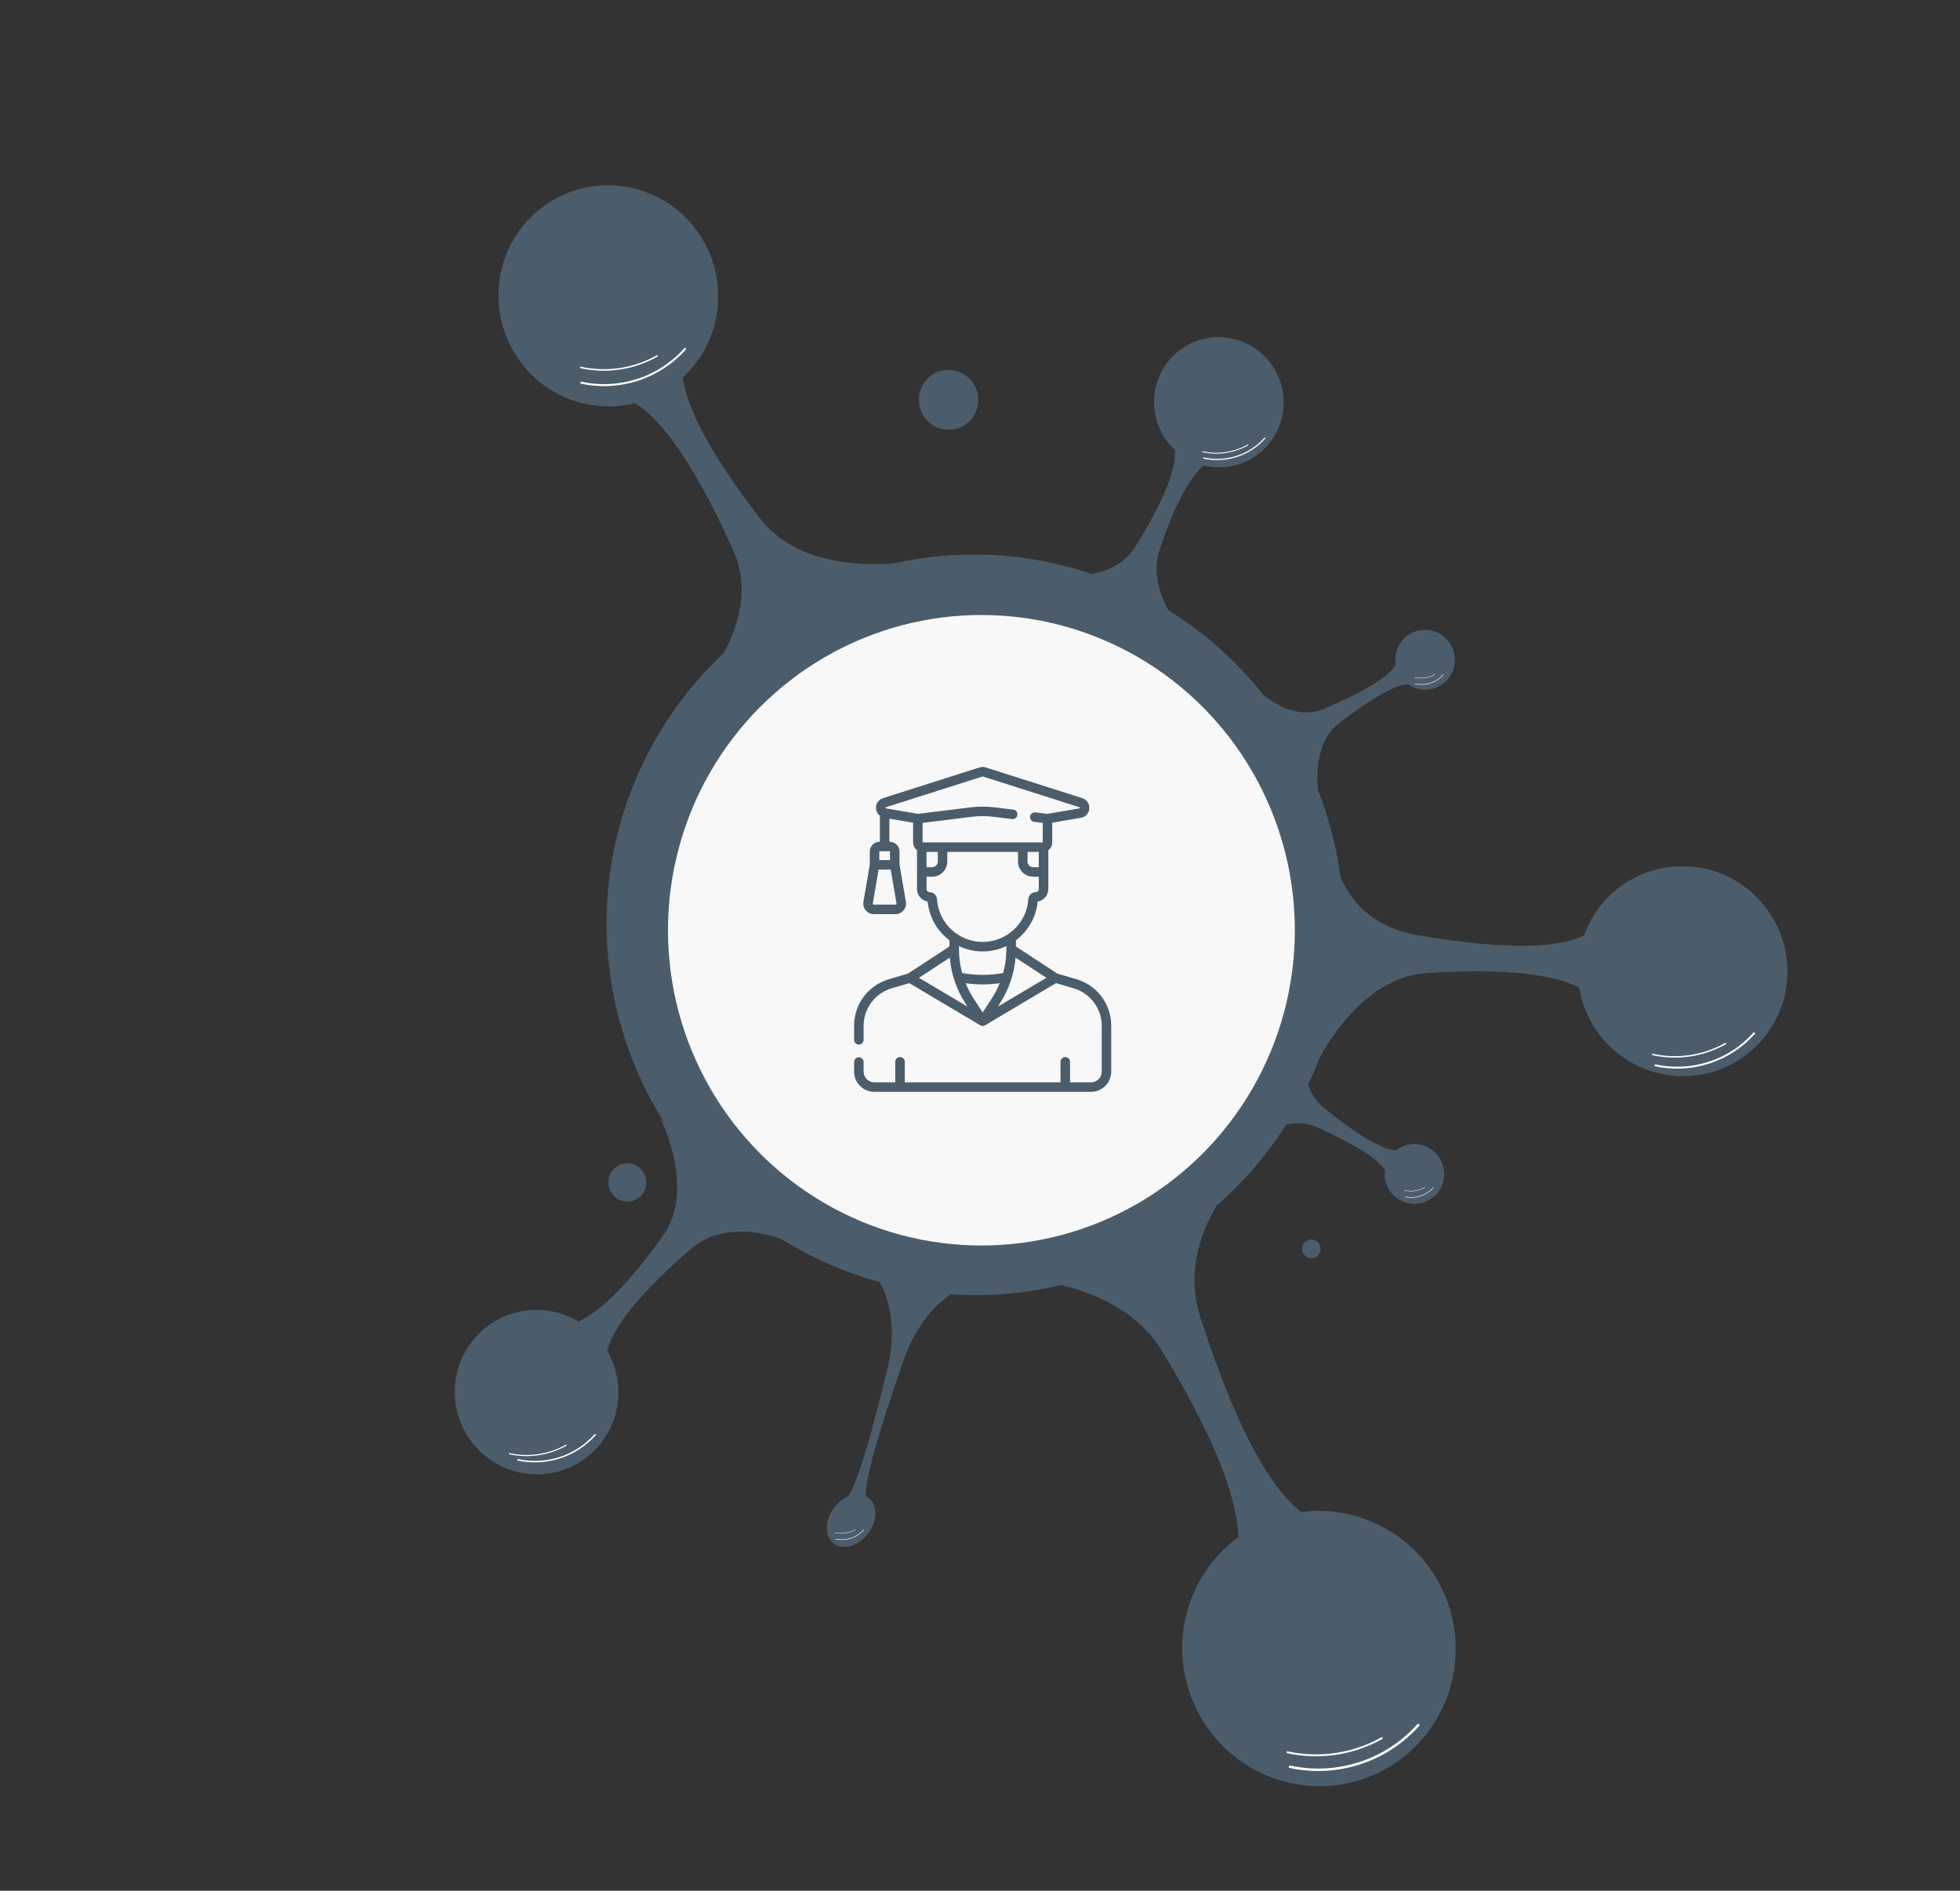 <svg width="368" height="355" viewBox="0 0 368 355" fill="none" xmlns="http://www.w3.org/2000/svg">
<rect x="0" y="0" width="368" height="355" fill="#333333" stroke="none"/>
<path fill-rule="evenodd" clip-rule="evenodd" d="M316.261 162.636C307.617 162.461 300.182 167.903 297.418 175.621C293.544 177.55 284.985 178.848 266.089 175.568C256.92 173.976 253.16 168.231 251.678 164.613C250.924 159.018 249.497 153.542 247.441 148.308C247.176 145.353 247.162 139.027 251.334 135.841C259.597 129.532 263.002 128.416 264.4 128.491C264.699 128.7 265.016 128.877 265.345 129.021L265.363 129.052C265.363 129.052 265.362 129.05 265.361 129.044C265.36 129.042 265.36 129.038 265.358 129.034C265.358 129.031 265.357 129.029 265.356 129.026C267.097 129.785 269.176 129.635 270.827 128.446C273.331 126.643 273.902 123.134 272.101 120.607C270.301 118.081 266.811 117.495 264.307 119.298C262.527 120.58 261.724 122.726 262.056 124.767C261.267 126.287 258.281 128.976 248.486 133.119C244.013 135.01 239.561 132.347 237.235 130.519C232.341 124.319 226.337 118.884 219.343 114.551C217.673 111.442 216.348 107.322 217.704 103.253C220.968 93.458 223.877 89.201 225.978 87.398C231.638 88.8 237.632 85.951 240.018 80.407C242.682 74.217 239.839 67.013 233.667 64.315C227.495 61.617 220.331 64.448 217.667 70.638C215.565 75.521 216.891 81.035 220.574 84.471C220.791 87.15 219.552 92.403 213.193 102.596C211.164 105.846 207.95 107.235 204.999 107.774C192.723 103.598 179.92 103.086 167.911 105.765C162.11 106.238 149.49 106.126 142.749 97.407C132.153 83.702 128.827 75.585 128.19 70.871C135.482 64.155 137.081 52.91 131.495 44.267C125.273 34.639 112.493 31.884 102.95 38.114C93.407 44.343 90.714 57.197 96.936 66.824C101.864 74.45 110.908 77.764 119.198 75.716C123.174 78.035 129.343 84.825 137.623 103.198C140.899 110.467 138.615 117.633 135.835 122.672C129.594 128.505 124.334 135.609 120.477 143.831C110.017 166.132 112.421 191.235 124.665 210.693L124.087 210.159C124.087 210.159 130.732 223.264 124.431 232.09C116.867 242.684 111.781 246.73 108.578 248.118C102.269 244.325 93.99 245.526 89.065 251.313C83.56 257.781 84.328 267.53 90.78 273.088C97.232 278.646 106.925 277.908 112.43 271.439C116.778 266.331 117.212 259.175 114.024 253.654C114.757 250.341 118.2 244.472 129.633 234.567C135.21 229.736 142.525 231.181 146.66 232.615C148.886 234.003 151.213 235.279 153.636 236.433C157.424 238.236 161.291 239.664 165.196 240.733C166.359 242.821 168.669 248.357 166.64 256.837C162.137 275.657 160.02 280.034 159.169 280.986C159.025 281.05 158.882 281.122 158.742 281.199L158.682 281.189C158.682 281.189 158.691 281.203 158.713 281.215C157.144 282.092 155.831 283.754 155.393 285.634C154.756 288.368 156.212 290.528 158.643 290.459C161.075 290.39 163.562 288.117 164.199 285.384C164.68 283.316 163.965 281.576 162.535 280.881C162.481 278.807 163.582 272.775 169.634 255.445C172.197 248.106 176.201 244.544 178.543 243C185.561 243.487 192.552 242.885 199.279 241.278C206.178 242.955 213.81 246.462 218.208 253.711C229.399 272.156 232.379 282.664 232.509 288.584C222.543 295.853 218.988 309.536 224.692 321.019C231.042 333.805 246.466 339.021 259.141 332.671C271.817 326.32 276.944 310.808 270.593 298.022C265.565 287.899 254.85 282.521 244.315 283.871C239.72 280.445 233.036 271.178 225.358 247.276C222.79 239.282 225.13 231.943 228.419 226.339C233.414 222.013 237.843 216.913 241.509 211.11C243.428 210.744 245.474 210.79 247.396 211.676C256.637 215.935 259.332 218.413 260.011 219.713C259.73 222.022 260.907 224.363 263.105 225.45C265.878 226.823 269.225 225.681 270.581 222.9C271.938 220.119 270.79 216.752 268.017 215.38C266.031 214.397 263.75 214.704 262.117 215.979C260.37 215.947 256.581 214.499 248.424 207.875C246.967 206.691 246.102 205.193 245.617 203.632L245.705 203.445C246.437 201.885 247.106 200.311 247.713 198.726C250.152 194.184 257.053 183.405 267.903 182.7C284.449 181.624 292.552 183.386 296.517 185.43C298.002 194.69 305.928 201.858 315.604 202.054C326.463 202.273 335.414 193.627 335.595 182.742C335.777 171.857 327.121 162.855 316.261 162.636ZM183.628 74.302C184.061 77.38 181.938 80.22 178.888 80.645C175.837 81.071 173.014 78.921 172.581 75.843C172.149 72.766 174.271 69.926 177.321 69.5C180.372 69.075 183.195 71.224 183.628 74.302ZM118.289 225.573C120.24 225.3 121.598 223.483 121.321 221.514C121.044 219.545 119.238 218.17 117.286 218.442C115.335 218.714 113.977 220.531 114.254 222.5C114.531 224.469 116.337 225.845 118.289 225.573ZM247.934 234.236C248.069 235.197 247.407 236.083 246.454 236.216C245.502 236.349 244.621 235.678 244.486 234.717C244.351 233.756 245.013 232.87 245.965 232.737C246.918 232.604 247.799 233.275 247.934 234.236Z" fill="#4B5D6B"/>
<path d="M241.965 331.908C246.415 332.898 251.045 332.678 255.374 331.269C259.704 329.861 263.577 327.316 266.593 323.897L266.249 323.591C263.288 326.949 259.484 329.448 255.232 330.832C250.98 332.215 246.434 332.431 242.064 331.458L241.965 331.908Z" fill="white"/>
<path d="M97.117 274.202C99.792 274.797 102.574 274.665 105.177 273.818C107.78 272.972 110.108 271.441 111.921 269.386L111.714 269.202C109.934 271.221 107.648 272.724 105.092 273.555C102.535 274.387 99.803 274.517 97.176 273.932L97.117 274.202Z" fill="white"/>
<path d="M108.957 72.002C112.552 72.802 116.292 72.624 119.791 71.486C123.289 70.348 126.418 68.291 128.854 65.529L128.576 65.282C126.184 67.995 123.111 70.015 119.675 71.132C116.24 72.25 112.567 72.424 109.036 71.639L108.957 72.002Z" fill="white"/>
<path d="M241.552 329.143C247.718 330.516 254.166 329.551 259.654 326.435L259.479 326.126C254.067 329.199 247.708 330.15 241.627 328.796L241.552 329.143Z" fill="white"/>
<path d="M95.537 273.027C99.243 273.853 103.119 273.273 106.418 271.4L106.313 271.214C103.06 273.061 99.238 273.633 95.582 272.819L95.537 273.027Z" fill="white"/>
<path d="M108.893 69.112C113.875 70.221 119.085 69.442 123.519 66.924L123.377 66.674C119.005 69.157 113.868 69.925 108.955 68.831L108.893 69.112Z" fill="white"/>
<path d="M310.644 200.172C314.065 200.933 317.623 200.764 320.952 199.681C324.28 198.599 327.257 196.642 329.575 194.014L329.311 193.779C327.034 196.36 324.111 198.281 320.842 199.345C317.574 200.408 314.079 200.574 310.72 199.827L310.644 200.172Z" fill="white"/>
<path d="M225.887 86.095C228.006 86.567 230.211 86.462 232.273 85.791C234.335 85.12 236.179 83.908 237.615 82.28L237.452 82.134C236.041 83.733 234.23 84.924 232.205 85.582C230.18 86.241 228.015 86.344 225.934 85.881L225.887 86.095Z" fill="white"/>
<path d="M265.673 128.436C266.646 128.653 267.659 128.605 268.606 128.296C269.553 127.988 270.4 127.432 271.06 126.684L270.985 126.617C270.337 127.351 269.505 127.898 268.575 128.201C267.645 128.503 266.65 128.551 265.694 128.338L265.673 128.436Z" fill="white"/>
<path d="M263.776 224.748C264.749 224.965 265.762 224.917 266.709 224.608C267.656 224.3 268.503 223.744 269.163 222.996L269.088 222.929C268.44 223.663 267.608 224.21 266.678 224.513C265.748 224.815 264.753 224.863 263.797 224.65L263.776 224.748Z" fill="white"/>
<path d="M156.832 289.004C157.806 289.221 158.818 289.172 159.765 288.864C160.713 288.556 161.56 287.999 162.219 287.251L162.144 287.185C161.496 287.919 160.664 288.466 159.734 288.768C158.804 289.071 157.81 289.118 156.854 288.906L156.832 289.004Z" fill="white"/>
<path d="M310.194 198.104C314.934 199.159 319.89 198.418 324.109 196.023L323.974 195.785C319.814 198.147 314.927 198.878 310.252 197.837L310.194 198.104Z" fill="white"/>
<path d="M225.743 84.888C228.68 85.542 231.751 85.082 234.364 83.599L234.281 83.451C231.704 84.915 228.675 85.368 225.78 84.723L225.743 84.888Z" fill="white"/>
<path d="M265.53 127.23C266.879 127.53 268.289 127.319 269.49 126.638L269.451 126.57C268.267 127.242 266.877 127.45 265.546 127.154L265.53 127.23Z" fill="white"/>
<path d="M263.633 223.542C264.982 223.842 266.392 223.631 267.592 222.95L267.554 222.882C266.37 223.554 264.979 223.762 263.649 223.466L263.633 223.542Z" fill="white"/>
<path d="M156.69 287.798C158.038 288.098 159.449 287.887 160.649 287.205L160.611 287.138C159.427 287.81 158.036 288.018 156.706 287.722L156.69 287.798Z" fill="white"/>
<ellipse cx="184.265" cy="174.659" rx="58.849" ry="59.19" fill="#F8F8F8"/>
<g clip-path="url(#clip0)">
<path d="M202.109 183.852L198.529 182.801L190.74 177.714V176.548C192.995 174.847 194.544 172.247 194.832 169.267C195.963 169.085 196.829 168.102 196.829 166.921V163.715C196.829 163.703 196.828 163.691 196.827 163.678V159.618C197.278 159.295 197.564 158.77 197.564 158.18V154.464L202.939 153.548C203.823 153.398 204.458 152.696 204.52 151.802C204.582 150.909 204.051 150.126 203.197 149.854L185.076 144.09C184.698 143.97 184.298 143.97 183.92 144.09L165.799 149.854C164.945 150.126 164.414 150.909 164.476 151.802C164.515 152.37 164.787 152.86 165.206 153.181V158.04H165.161C164.141 158.04 163.311 158.87 163.311 159.891V162.303L162.116 169.314C161.91 170.527 162.844 171.637 164.077 171.637H168.122C169.352 171.637 170.289 170.53 170.082 169.314L168.888 162.303V159.891C168.888 158.87 168.057 158.04 167.037 158.04H166.993V153.708L171.436 154.465V158.18C171.436 158.767 171.721 159.292 172.169 159.615L172.171 163.716V166.921C172.171 168.102 173.037 169.085 174.168 169.267C174.456 172.246 176.003 174.844 178.256 176.545V177.717L170.469 182.803L166.891 183.853C163.064 184.977 160.361 188.491 160.361 192.576V195.239C160.361 195.732 160.761 196.133 161.254 196.133C161.748 196.133 162.148 195.733 162.148 195.239V192.576C162.148 189.356 164.305 186.474 167.395 185.568L170.728 184.589L184.044 192.502C184.314 192.662 184.672 192.671 184.957 192.502L198.273 184.589L201.606 185.567C204.695 186.474 206.853 189.356 206.853 192.575V201.206C206.853 202.313 205.952 203.213 204.845 203.213H200.907V199.362C200.907 198.868 200.507 198.468 200.013 198.468C199.52 198.468 199.119 198.868 199.119 199.362V203.213H169.877V199.362C169.877 198.868 169.477 198.468 168.983 198.468C168.489 198.468 168.09 198.868 168.09 199.362V203.213H164.155C163.048 203.213 162.148 202.313 162.148 201.206V199.416C162.148 198.922 161.748 198.522 161.254 198.522C160.76 198.522 160.361 198.922 160.361 199.416V201.206C160.361 203.298 162.063 205 164.155 205H204.845C206.937 205 208.639 203.298 208.639 201.206V192.575C208.639 188.586 206.029 185.003 202.109 183.852ZM168.121 169.85H164.077C163.952 169.85 163.857 169.738 163.878 169.614L164.958 163.272H167.24L168.321 169.614C168.342 169.738 168.247 169.85 168.121 169.85ZM167.101 159.891V161.485H165.098V159.891C165.098 159.856 165.126 159.827 165.161 159.827H167.037C167.072 159.827 167.101 159.856 167.101 159.891ZM181.304 188.46L181.66 189.006L172.537 183.586L178.328 179.804C178.59 182.885 179.606 185.85 181.304 188.46ZM181.298 184.603C183.401 184.901 185.597 184.902 187.702 184.603C187.295 185.603 186.794 186.569 186.198 187.485L184.5 190.095L182.802 187.485C182.206 186.569 181.705 185.603 181.298 184.603ZM187.696 188.46C189.394 185.85 190.41 182.885 190.672 179.804L196.462 183.586L187.34 189.006L187.696 188.46ZM192.922 159.95H195.04V162.822H193.989C193.401 162.822 192.922 162.343 192.922 161.755V159.95H192.922ZM166.341 151.557L184.462 145.793C184.486 145.786 184.511 145.785 184.534 145.793L202.655 151.557C202.693 151.569 202.744 151.585 202.738 151.678C202.731 151.771 202.678 151.78 202.639 151.787L196.648 152.807L194.399 152.529C193.909 152.468 193.463 152.816 193.402 153.306C193.342 153.796 193.69 154.242 194.179 154.302L195.777 154.5V158.163L173.223 158.163V154.5L182.469 153.356C183.816 153.189 185.181 153.189 186.527 153.356L190.027 153.789C190.516 153.849 190.963 153.501 191.023 153.012C191.084 152.522 190.736 152.076 190.246 152.015L186.747 151.582C185.255 151.398 183.742 151.398 182.25 151.582L172.35 152.807L166.357 151.787C166.318 151.78 166.265 151.771 166.258 151.678C166.252 151.585 166.303 151.569 166.341 151.557ZM173.957 162.822L173.956 159.95H176.077V161.755C176.077 162.343 175.599 162.822 175.011 162.822H173.957V162.822ZM175.924 168.808C175.878 168.08 175.273 167.51 174.547 167.51C174.222 167.51 173.958 167.246 173.958 166.921V164.609H175.011C176.584 164.609 177.864 163.328 177.864 161.755V159.95H191.135V161.755C191.135 163.328 192.416 164.609 193.989 164.609H195.042V166.921C195.042 167.246 194.778 167.51 194.452 167.51C193.727 167.51 193.122 168.08 193.076 168.808C192.791 173.319 189.024 176.854 184.5 176.854C179.975 176.854 176.209 173.319 175.924 168.808ZM184.5 178.641C186.089 178.641 187.6 178.277 188.953 177.631V178.198C188.953 179.725 188.747 181.232 188.35 182.686C185.922 183.149 183.177 183.168 180.65 182.686C180.253 181.232 180.047 179.725 180.047 178.198C180.047 178.179 180.044 178.16 180.043 178.141C180.043 178.138 180.043 178.134 180.043 178.13V177.63C181.397 178.277 182.909 178.641 184.5 178.641Z" fill="#4B5D6B"/>
</g>
<defs>
<clipPath id="clip0">
<rect width="61" height="61" fill="white" transform="translate(154 144)"/>
</clipPath>
</defs>
</svg>
